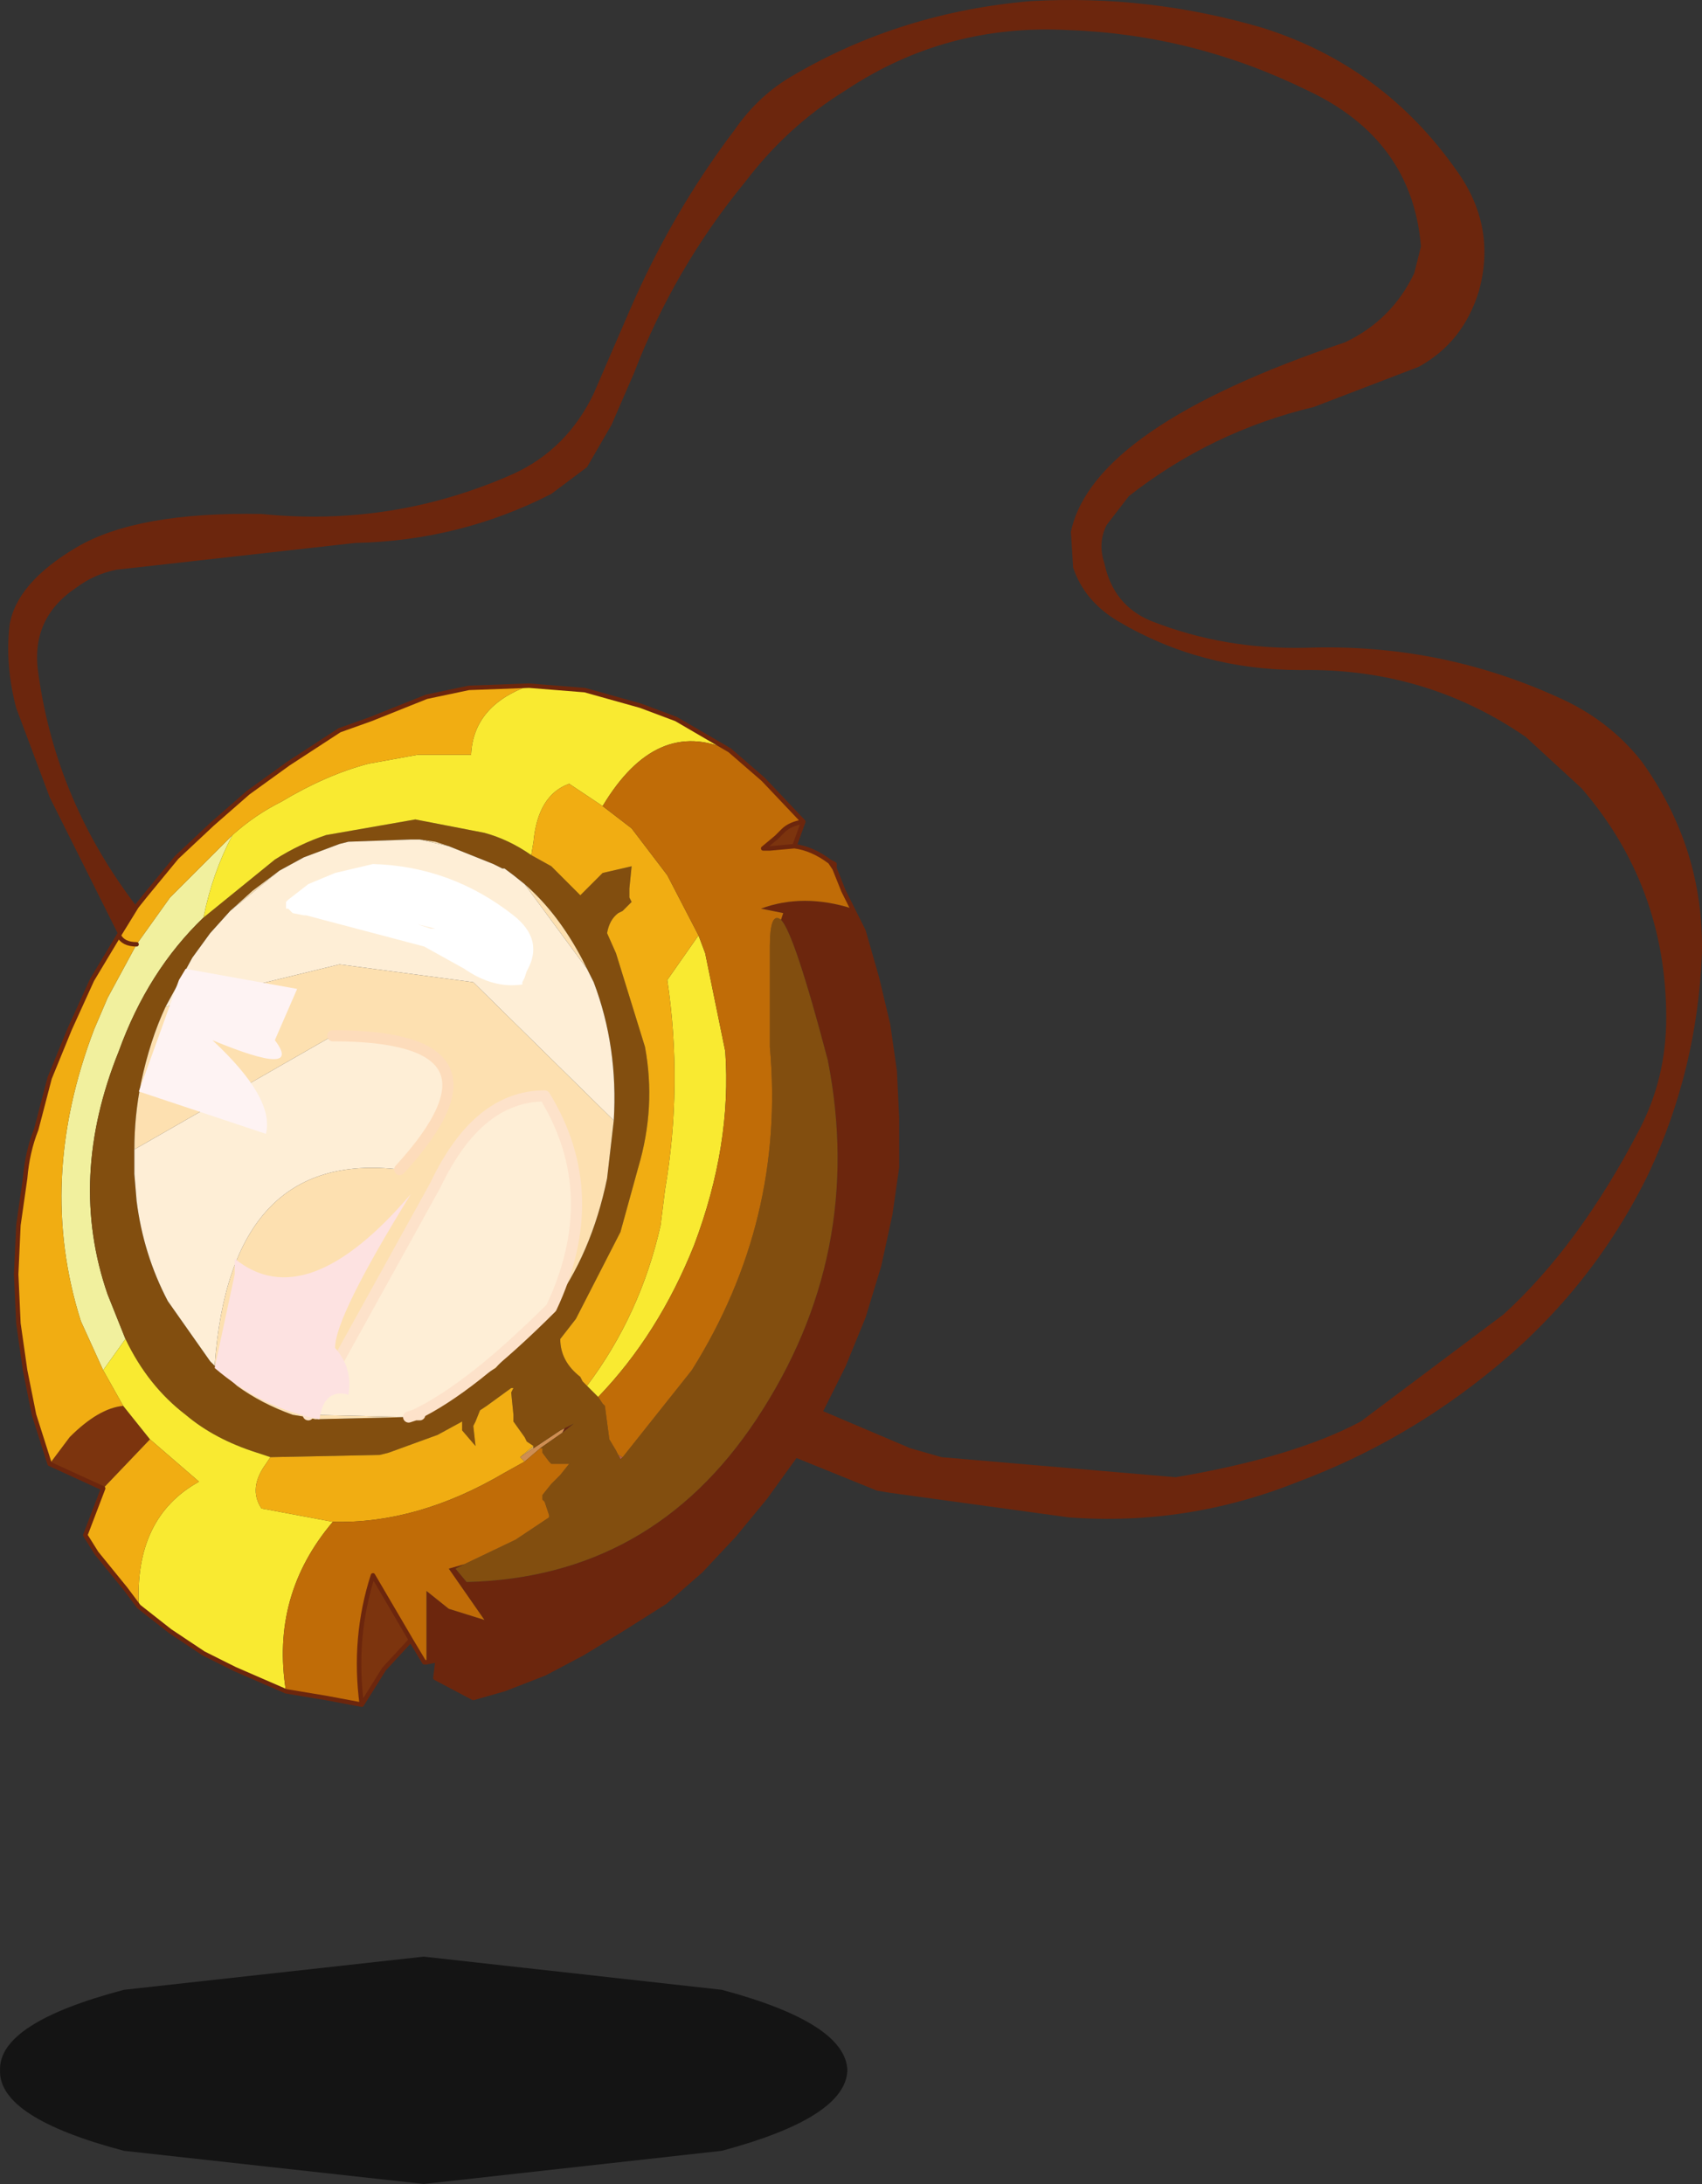 <svg viewBox="0 0 38.165 48.975" xmlns="http://www.w3.org/2000/svg" xmlns:xlink="http://www.w3.org/1999/xlink"><rect x="0" y="0" width="38.165" height="48.975" fill="#333333" stroke="none"/><g transform="translate(-.737 -.275)"><use transform="translate(.9 .3)" width="38" height="38.25" xlink:href="#a"/><use transform="matrix(.751 0 0 1.062 .738 44.15)" width="25.3" height="4.8" xlink:href="#b"/><use transform="translate(3.85 19.65)" width="8.85" height="12.45" xlink:href="#c"/></g><defs><g id="a"><path d="m12.7 32.75.6-.4.1-.05-.05.1-.5.35-.35.3-.1-.1.3-.2m1.1-1.5.1.1-.1-.1" fill="#cf8e52" fill-rule="evenodd" transform="translate(-.9 -.3)"/><path d="M12.7 32.7v.05l-.3.2.3-.25" fill="#dca654" fill-rule="evenodd" transform="translate(-.9 -.3)"/><path d="m9.95 37.05-.6.65-.5.8q-.2-1.5.25-2.9l.85 1.45m-6.9-3.4-1.2-.55.45-.6q.65-.65 1.2-.7l.6.75-1.05 1.1m15.7-14.95-.2.55-.55.05h-.15l.3-.25.15-.15q.15-.15.45-.2" fill="#7c340e" fill-rule="evenodd" transform="translate(-.9 -.3)"/><path d="m3.8 21.45.75-1.05 1.4-1.4q-.45.85-.65 1.85-1.25 1.2-1.9 3-1.15 2.85-.25 5.45l.4 1-.5.7-.5-1.1q-1-3.15.3-6.55l.3-.7.65-1.2" fill="#f1f09e" fill-rule="evenodd" transform="translate(-.9 -.3)"/><path d="m14.6 32.9.1.05-.05.05-.05-.1" fill="#b35f40" fill-rule="evenodd" transform="translate(-.9 -.3)"/><path d="m3.4 21.25-1.55-3.1-.75-2Q.85 15.2.95 14.3q.15-.95 1.5-1.75t4.15-.75q2.95.3 5.65-.9 1.2-.55 1.8-1.8l.8-1.85q.95-2.2 2.35-4.05.55-.8 1.35-1.25 2.4-1.4 5.3-1.65 2.65-.15 5.2.6 2.7.85 4.35 3.2.9 1.25.5 2.7-.35 1.15-1.35 1.7l-2.35.9q-2.3.55-4.15 2l-.5.65q-.2.4-.05.85.2.95 1.05 1.3 1.65.65 3.5.6 2.95-.1 5.6 1.1 1.15.5 1.9 1.45 1.4 1.95 1.35 4.3-.1 2.6-1.2 4.95-1.25 2.55-3.45 4.35-2 1.65-4.4 2.55-2.5 1-5.15.8l-4-.55-.3-.05-1.85-.75.6-1.05-.6 1.05-.65.9-.7.85-.75.8-.8.7-.95.6-.9.55-.85.45-.9.35-.7.2-.85-.45.05-.4-.25.05v-1.6l.5.4.8.25-.8-1.15.35-.1-.2.1.25.3q4.15-.1 6.5-3.65 2.45-3.7 1.6-8.05-.75-2.85-1.05-3.15l.05-.15-.5-.1q.95-.35 2.05 0l.25.5.3 1.05.25 1.05.15 1.05.05 1.05v1.1l-.15 1.05-.25 1.15-.35 1.15-.45 1.1-.5 1 2 .85.7.2 5.25.45q2.65-.45 4.15-1.25l3.2-2.4q1.7-1.55 3.05-4.15.6-1.15.6-2.5 0-2.95-1.9-5.15l-1.25-1.15q-2.25-1.55-5.05-1.5-2.25 0-4.1-1.1-.75-.45-1-1.2l-.05-.8q.5-2.35 6.15-4.25 1.05-.5 1.55-1.55l.15-.6q-.2-2.4-2.55-3.5Q27.5 1.05 24.7.95q-2.75-.15-5 1.35-1.3.8-2.25 2.05-1.6 1.95-2.5 4.3l-.5 1.15-.55.95-.8.6q-2.05 1.05-4.4 1.1l-5.35.6q-.5.1-.9.4-1.05.7-.85 1.95.4 2.85 2.2 5.2l-.4.65m10 11.05.2-.1-.25.2.05-.1m-2.9 5.6.2-.1.15-.3h-.3.3l-.15.3-.2.1" fill="#6c260d" fill-rule="evenodd" transform="translate(-.9 -.3)"/><path d="M18.25 20.9q.3.3 1.05 3.15.85 4.35-1.6 8.05-2.35 3.55-6.5 3.65l-.25-.3.2-.1 1.15-.55.75-.5v-.05l-.1-.3-.05-.05v-.1l.2-.25.2-.2.2-.25h-.4l-.05-.05-.15-.2v-.1h-.05l.5-.35.25-.2-.3.15-.6.4v-.05l-.15-.1-.05-.1-.25-.35V32l-.05-.5.05-.1h-.05l-.55.4-.15.1-.1.25-.05.1.05.45-.3-.35v-.2l-.55.3-1.1.4-.2.05-2.45.05-.3-.1q-.95-.3-1.6-.85-.85-.65-1.35-1.7l-.4-1q-.9-2.6.25-5.45.65-1.8 1.9-3l1.6-1.3q.55-.35 1.15-.55l2-.35 1.55.3q.55.15 1.05.5l.45.25.65.65.5-.5.65-.15-.05.5v.2l.05.1-.2.2-.1.05q-.2.15-.25.45l.2.45.65 2.1q.25 1.35-.15 2.7l-.4 1.45-1 1.95-.35.45q0 .5.45.85l.05.1.35.35.1.15.05.05.1.75.15.25.1.2.05-.05L16.25 31q2.1-3.35 1.75-7.25V21.5q0-.8.25-.6m-13.8 1.95q-.35.75-.55 1.7-.15.75-.15 1.5v.55l.05.6q.15 1.2.7 2.25l.95 1.35.1.1.5.45q.55.4 1.25.65l.3.05.2.05 2.1-.05.15-.05h.1l1.7-1.05 1.25-1.35q.9-1.2 1.25-2.9l.15-1.3q.1-1.65-.45-3.1l-.25-.5q-.55-1.05-1.3-1.7l-.25-.2-.2-.15H12l-.2-.1-1-.4-.3-.1-.35-.05h-.2l-1.4.05-.2.05-.8.3-.55.3-.6.45-.5.45-.45.5-.4.55-.6 1.1" fill="#824e0f" fill-rule="evenodd" transform="translate(-.9 -.3)"/><path d="M7.15 38.2 6 37.7l-.7-.35-.75-.5-.7-.55q-.1-2 1.35-2.8l-1.1-.95-.6-.75-.45-.8.5-.7q.5 1.05 1.35 1.7.65.55 1.6.85l.3.1-.1.15q-.4.55-.1 1l1.6.3q-1.4 1.65-1.05 3.8M5.95 19q.5-.45 1.1-.75 1-.6 1.95-.85l1.1-.2h1.2q.05-1.1 1.3-1.55l1.25.1 1.25.35.8.3 1.2.7q-1.65-.75-2.85 1.25l-.75-.5q-.7.25-.8 1.3l-.05.3q-.5-.35-1.05-.5l-1.55-.3-2 .35q-.6.2-1.15.55l-1.6 1.3q.2-1 .65-1.85m10.45 2.25.15.4.45 2.2q.15 2.1-.7 4.35-.8 2-2.15 3.4l-.25-.25q1.2-1.6 1.65-3.6l.1-.8q.4-2.35.05-4.7l.7-1" fill="#f9ea31" fill-rule="evenodd" transform="translate(-.9 -.3)"/><path d="m3.4 21.25.4-.65.2-.25.7-.85.8-.75.8-.7.9-.65 1.15-.75.7-.25 1.25-.5.95-.2 1.35-.05q-1.25.45-1.3 1.55h-1.2l-1.1.2q-.95.25-1.95.85-.6.3-1.1.75l-1.4 1.4-.75 1.05-.65 1.2-.3.7q-1.3 3.4-.3 6.55l.5 1.1.45.8q-.55.05-1.2.7l-.45.6L1.5 32l-.2-1-.15-1.05-.05-1.1.05-1.1.15-1.05q.05-.6.25-1.1l.3-1.15.45-1.1.5-1.1.6-1q.1.2.4.2-.3 0-.4-.2m.45 15.05-.3-.4-.65-.8-.25-.4.4-1.05 1.05-1.1 1.1.95q-1.45.8-1.35 2.8m2.95-3.35 2.45-.05.2-.05 1.1-.4.55-.3v.2l.3.35-.05-.45.05-.1.1-.25.15-.1.55-.4h.05l-.05.1.05.5v.15l.25.35.05.1.15.1-.3.25.1.1-.45.25q-1.95 1.15-3.85 1.1l-1.6-.3q-.3-.45.1-1l.1-.15m7.45-14.6.65.5.8 1.05.7 1.35-.7 1q.35 2.35-.05 4.7l-.1.8q-.45 2-1.65 3.6l-.1-.1-.05-.1q-.45-.35-.45-.85l.35-.45 1-1.95.4-1.45q.4-1.35.15-2.7l-.65-2.1-.2-.45q.05-.3.25-.45l.1-.05.2-.2-.05-.1v-.2l.05-.5-.65.15-.5.5-.65-.65-.45-.25.05-.3q.1-1.05.8-1.3l.75.5" fill="#f1ad12" fill-rule="evenodd" transform="translate(-.9 -.3)"/><path d="M10.3 37.55h-.05l-.3-.5-.85-1.45q-.45 1.4-.25 2.9l-.8-.15-.9-.15q-.35-2.15 1.05-3.8 1.9.05 3.85-1.1l.45-.25.35-.3h.05v.1l.15.2.05.05h.4l-.2.25-.2.2-.2.25v.1l.05.05.1.3v.05l-.75.5-1.15.55-.35.1.8 1.15-.8-.25-.5-.4v1.6m9.55-16.9q-1.1-.35-2.05 0l.5.1-.05.15q-.25-.2-.25.6v2.25q.35 3.9-1.75 7.25l-1.55 1.95-.1-.05-.05-.1-.15-.25-.1-.75-.05-.05-.1-.15q1.35-1.4 2.15-3.4.85-2.25.7-4.35l-.45-2.2-.15-.4-.7-1.35-.8-1.05-.65-.5q1.2-2 2.85-1.25l.75.65.9.95q-.3.05-.45.2l-.15.15-.3.25H18l.55-.05q.4.05.8.35l.1.15.2.5.2.4" fill="#c06c07" fill-rule="evenodd" transform="translate(-.9 -.3)"/><path d="M3.75 26.05q0-.75.15-1.5.2-.95.55-1.7l3.9-.95 3 .4 3.15 3.1-.15 1.3q-.35 1.7-1.25 2.9l-1.25 1.35-1.7 1.05h-.1q1.25-.6 3.05-2.4 1.2-2.55-.15-4.75-1.5 0-2.45 2L7.65 32l2.25.05-2.1.05-.2-.05-.3-.05q-.7-.25-1.25-.65l-.5-.45q.35-4.85 4.15-4.4 2.75-3-1.5-3l-4.45 2.55M5.9 20.7l.5-.45.6-.45-1.1.9m4.25-1.6.35.05.3.1-.65-.15m2.35 1q.75.65 1.3 1.7l.1.2-1.4-1.9" fill="#fde0b0" fill-rule="evenodd" transform="translate(-.9 -.3)"/><path d="m4.45 22.85.6-1.1.4-.55.45-.5 1.1-.9.55-.3.8-.3.2-.05 1.4-.05h.2l.65.15 1 .4.2.1h.05l.2.15.25.2 1.4 1.9.15.3q.55 1.45.45 3.1l-3.15-3.1-3-.4-3.9.95m5.6 9.15-.15.05L7.65 32l2.85-5.15q.95-2 2.45-2 1.35 2.2.15 4.75-1.8 1.8-3.05 2.4m-4.5-1.1-.1-.1-.95-1.35q-.55-1.05-.7-2.25l-.05-.6v-.55L8.2 23.5q4.25 0 1.5 3-3.8-.45-4.15 4.4" fill="#feeed6" fill-rule="evenodd" transform="translate(-.9 -.3)"/><path d="m2.5 20.95.4-.65m15.35 11.3-.6 1.05-.65.9-.7.85-.75.8-.8.7-.95.6-.9.55-.85.45-.9.35-.7.2-.85-.45.05-.4-.25.05h-.05l-.3-.5-.6.65-.5.8-.8-.15-.9-.15-1.15-.5-.7-.35-.75-.5-.7-.55-.3-.4-.65-.8-.25-.4.4-1.05-1.2-.55-.35-1.1-.2-1-.15-1.05-.05-1.1.05-1.1.15-1.05q.05-.6.25-1.1l.3-1.15.45-1.1.5-1.1.6-1q.1.2.4.2m8.8-5.8-1.35.05-.95.2-1.25.5-.7.25-1.15.75-.9.65-.8.7-.8.75-.7.85-.2.25m15.35 11.3.5-1 .45-1.1.35-1.15.25-1.15.15-1.05v-1.1L19.9 24l-.15-1.05-.25-1.05-.3-1.05-.25-.5M16.2 16.8l-1.2-.7-.8-.3-1.25-.35-1.25-.1m6.15 3.05-.9-.95-.75-.65m2.35 2.65v-.1l-.1-.05.1.15.2.5.2.4m-1.1-1.95-.2.55q.4.05.8.35m-.8-.35-.55.05h-.15l.3-.25.15-.15q.15-.15.45-.2m-9.9 19.8q-.2-1.5.25-2.9l.85 1.45m.6.45h.3l-.15.3-.2.1" fill="none" stroke="#6c260d" stroke-linecap="round" stroke-linejoin="round" stroke-width=".1"/><path d="M7.3 23.2q4.25 0 1.5 3" fill="none" stroke="#fddcbb" stroke-linecap="round" stroke-linejoin="round" stroke-width=".25"/><path d="M9.25 31.7h-.1l-.15.05m-2.25-.05 2.85-5.15q.95-2 2.45-2 1.35 2.2.15 4.75-1.8 1.8-3.05 2.4" fill="none" stroke="#fde2ca" stroke-linecap="round" stroke-linejoin="round" stroke-width=".25"/></g><g id="c" fill-rule="evenodd"><path d="m7.3 20.75-.1.05-.95.7q-.2.25-.35 0 .35-1.15 1.7-1.4h.05l-.45.35-.05.05v.15h.05l.1.1" fill="#feeed6" transform="translate(-3.85 -19.65)"/><path d="M4.75 22.25 4.9 22l2.5.45-.5 1.15q.65.85-1.4 0 1.4 1.3 1.2 2.1l-2.85-.95.9-2.5" fill="#fef3f3" transform="translate(-3.85 -19.65)"/><path d="M9.95 27.05q-1.7 2.75-1.7 3.45.4.45.3 1.05-.55-.15-.65.55-1.3-.25-2.35-1.15l.45-2.1v-.35q1.6 1.3 3.95-1.45" fill="#fde2e1" transform="translate(-3.85 -19.65)"/><path d="m7.65 20.1.6-.25.85-.2q1.75.05 3.15 1.15.7.55.3 1.25l-.05.15-.05.1v.05q-.65.1-1.3-.35l-.9-.5-2.65-.7h-.05l-.25-.05-.1-.1h-.05v-.15l.05-.05.45-.35m2.85 1-.4-.1.3.1h.1" fill="#fff" transform="translate(-3.85 -19.65)"/></g><path d="M25.35 2.4q-.05 1-3.75 1.7l-8.9.7-8.95-.7Q0 3.4.05 2.4 0 1.4 3.75.7L12.7 0l8.9.7q3.7.7 3.75 1.7" fill-opacity=".6" fill-rule="evenodd" transform="translate(-.05)" id="d"/><use width="25.3" height="4.8" xlink:href="#d" id="b"/></defs></svg>